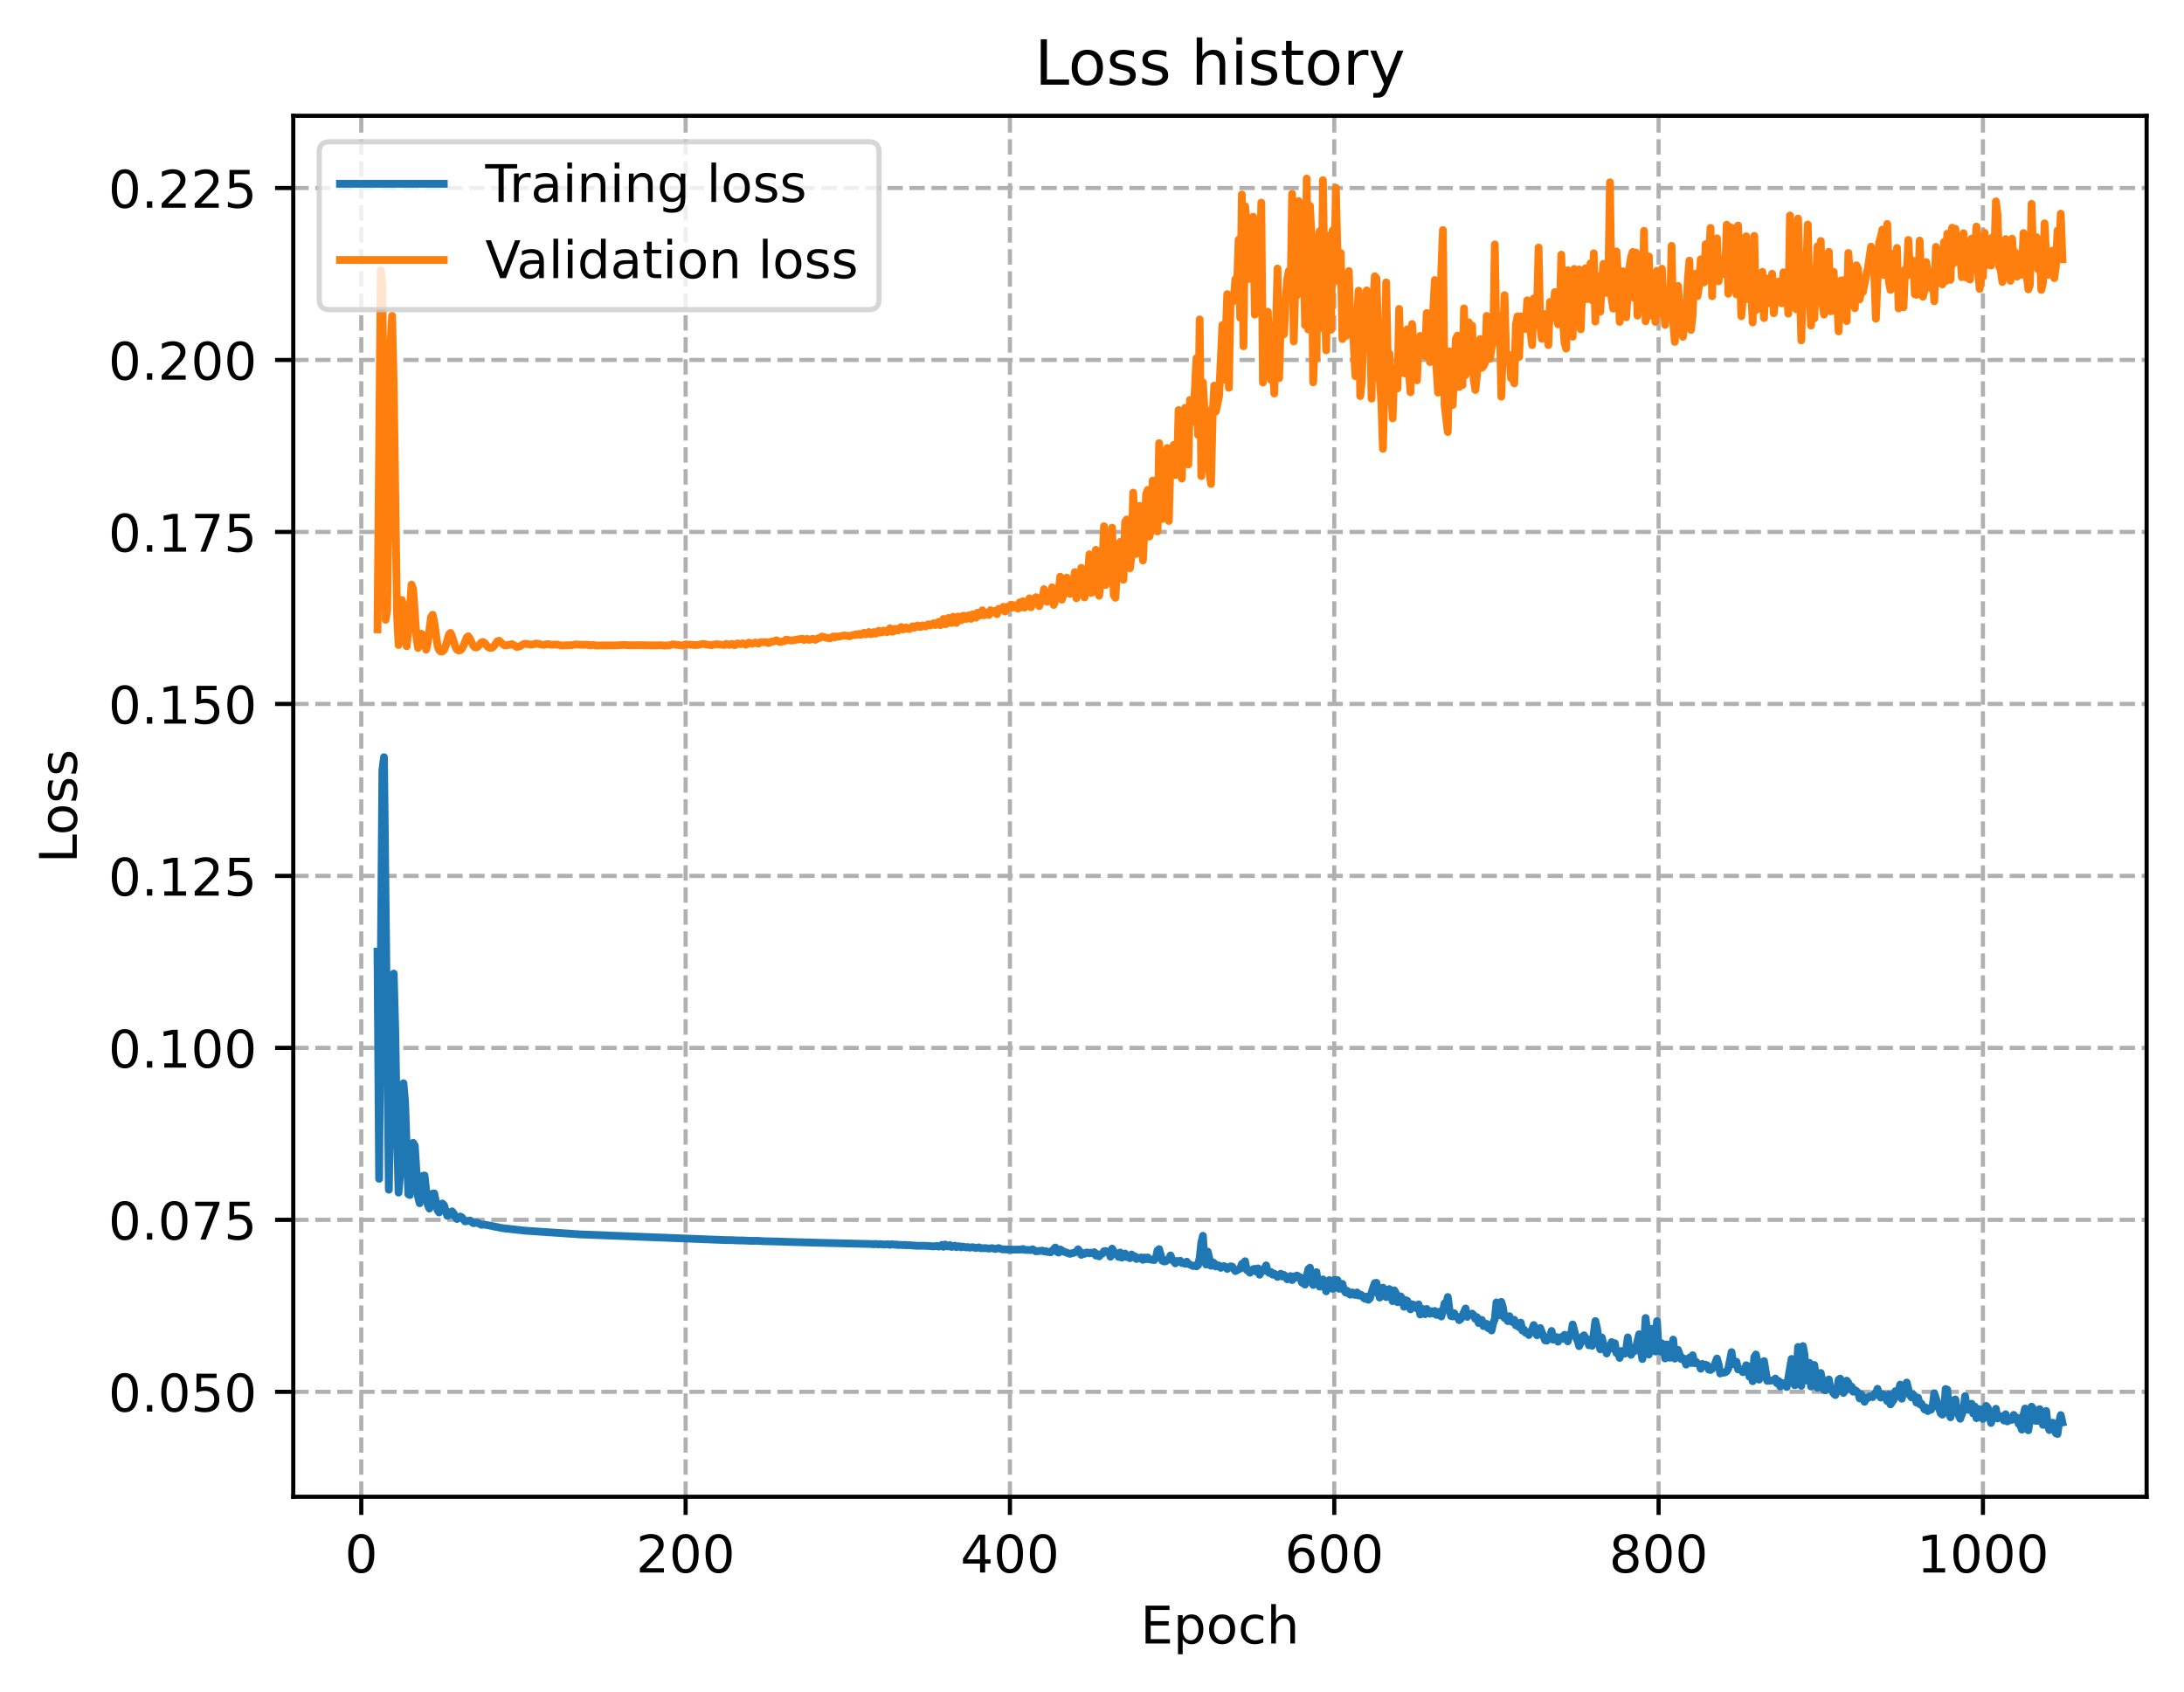 <?xml version="1.0" encoding="utf-8" standalone="no"?>
<!DOCTYPE svg PUBLIC "-//W3C//DTD SVG 1.1//EN"
  "http://www.w3.org/Graphics/SVG/1.1/DTD/svg11.dtd">
<!-- Created with matplotlib (https://matplotlib.org/) -->
<svg height="325.986pt" version="1.1" viewBox="0 0 420.826 325.986" width="420.826pt" xmlns="http://www.w3.org/2000/svg" xmlns:xlink="http://www.w3.org/1999/xlink">
 <defs>
  <style type="text/css">
*{stroke-linecap:butt;stroke-linejoin:round;}
  </style>
 </defs>
 <g id="figure_1">
  <g id="patch_1">
   <path d="M 0 325.986 
L 420.826 325.986 
L 420.826 0 
L 0 0 
z
" style="fill:#ffffff;"/>
  </g>
  <g id="axes_1">
   <g id="patch_2">
    <path d="M 56.506 288.43 
L 413.626 288.43 
L 413.626 22.318 
L 56.506 22.318 
z
" style="fill:#ffffff;"/>
   </g>
   <g id="matplotlib.axis_1">
    <g id="xtick_1">
     <g id="line2d_1">
      <path clip-path="url(#p418d04f08a)" d="M 69.614 288.43 
L 69.614 22.318 
" style="fill:none;stroke:#b0b0b0;stroke-dasharray:2.96,1.28;stroke-dashoffset:0;stroke-width:0.8;"/>
     </g>
     <g id="line2d_2">
      <defs>
       <path d="M 0 0 
L 0 3.5 
" id="m00cd755ea6" style="stroke:#000000;stroke-width:0.8;"/>
      </defs>
      <g>
       <use style="stroke:#000000;stroke-width:0.8;" x="69.614" xlink:href="#m00cd755ea6" y="288.43"/>
      </g>
     </g>
     <g id="text_1">
      <!-- 0 -->
      <defs>
       <path d="M 31.781 66.406 
Q 24.172 66.406 20.328 58.906 
Q 16.5 51.422 16.5 36.375 
Q 16.5 21.391 20.328 13.891 
Q 24.172 6.391 31.781 6.391 
Q 39.453 6.391 43.281 13.891 
Q 47.125 21.391 47.125 36.375 
Q 47.125 51.422 43.281 58.906 
Q 39.453 66.406 31.781 66.406 
z
M 31.781 74.219 
Q 44.047 74.219 50.516 64.516 
Q 56.984 54.828 56.984 36.375 
Q 56.984 17.969 50.516 8.266 
Q 44.047 -1.422 31.781 -1.422 
Q 19.531 -1.422 13.062 8.266 
Q 6.594 17.969 6.594 36.375 
Q 6.594 54.828 13.062 64.516 
Q 19.531 74.219 31.781 74.219 
z
" id="DejaVuSans-48"/>
      </defs>
      <g transform="translate(66.433 303.029)scale(0.1 -0.1)">
       <use xlink:href="#DejaVuSans-48"/>
      </g>
     </g>
    </g>
    <g id="xtick_2">
     <g id="line2d_3">
      <path clip-path="url(#p418d04f08a)" d="M 132.108 288.43 
L 132.108 22.318 
" style="fill:none;stroke:#b0b0b0;stroke-dasharray:2.96,1.28;stroke-dashoffset:0;stroke-width:0.8;"/>
     </g>
     <g id="line2d_4">
      <g>
       <use style="stroke:#000000;stroke-width:0.8;" x="132.108" xlink:href="#m00cd755ea6" y="288.43"/>
      </g>
     </g>
     <g id="text_2">
      <!-- 200 -->
      <defs>
       <path d="M 19.188 8.297 
L 53.609 8.297 
L 53.609 0 
L 7.328 0 
L 7.328 8.297 
Q 12.938 14.109 22.625 23.891 
Q 32.328 33.688 34.812 36.531 
Q 39.547 41.844 41.422 45.531 
Q 43.312 49.219 43.312 52.781 
Q 43.312 58.594 39.234 62.25 
Q 35.156 65.922 28.609 65.922 
Q 23.969 65.922 18.812 64.312 
Q 13.672 62.703 7.812 59.422 
L 7.812 69.391 
Q 13.766 71.781 18.938 73 
Q 24.125 74.219 28.422 74.219 
Q 39.75 74.219 46.484 68.547 
Q 53.219 62.891 53.219 53.422 
Q 53.219 48.922 51.531 44.891 
Q 49.859 40.875 45.406 35.406 
Q 44.188 33.984 37.641 27.219 
Q 31.109 20.453 19.188 8.297 
z
" id="DejaVuSans-50"/>
      </defs>
      <g transform="translate(122.564 303.029)scale(0.1 -0.1)">
       <use xlink:href="#DejaVuSans-50"/>
       <use x="63.623" xlink:href="#DejaVuSans-48"/>
       <use x="127.246" xlink:href="#DejaVuSans-48"/>
      </g>
     </g>
    </g>
    <g id="xtick_3">
     <g id="line2d_5">
      <path clip-path="url(#p418d04f08a)" d="M 194.602 288.43 
L 194.602 22.318 
" style="fill:none;stroke:#b0b0b0;stroke-dasharray:2.96,1.28;stroke-dashoffset:0;stroke-width:0.8;"/>
     </g>
     <g id="line2d_6">
      <g>
       <use style="stroke:#000000;stroke-width:0.8;" x="194.602" xlink:href="#m00cd755ea6" y="288.43"/>
      </g>
     </g>
     <g id="text_3">
      <!-- 400 -->
      <defs>
       <path d="M 37.797 64.312 
L 12.891 25.391 
L 37.797 25.391 
z
M 35.203 72.906 
L 47.609 72.906 
L 47.609 25.391 
L 58.016 25.391 
L 58.016 17.188 
L 47.609 17.188 
L 47.609 0 
L 37.797 0 
L 37.797 17.188 
L 4.891 17.188 
L 4.891 26.703 
z
" id="DejaVuSans-52"/>
      </defs>
      <g transform="translate(185.058 303.029)scale(0.1 -0.1)">
       <use xlink:href="#DejaVuSans-52"/>
       <use x="63.623" xlink:href="#DejaVuSans-48"/>
       <use x="127.246" xlink:href="#DejaVuSans-48"/>
      </g>
     </g>
    </g>
    <g id="xtick_4">
     <g id="line2d_7">
      <path clip-path="url(#p418d04f08a)" d="M 257.095 288.43 
L 257.095 22.318 
" style="fill:none;stroke:#b0b0b0;stroke-dasharray:2.96,1.28;stroke-dashoffset:0;stroke-width:0.8;"/>
     </g>
     <g id="line2d_8">
      <g>
       <use style="stroke:#000000;stroke-width:0.8;" x="257.095" xlink:href="#m00cd755ea6" y="288.43"/>
      </g>
     </g>
     <g id="text_4">
      <!-- 600 -->
      <defs>
       <path d="M 33.016 40.375 
Q 26.375 40.375 22.484 35.828 
Q 18.609 31.297 18.609 23.391 
Q 18.609 15.531 22.484 10.953 
Q 26.375 6.391 33.016 6.391 
Q 39.656 6.391 43.531 10.953 
Q 47.406 15.531 47.406 23.391 
Q 47.406 31.297 43.531 35.828 
Q 39.656 40.375 33.016 40.375 
z
M 52.594 71.297 
L 52.594 62.312 
Q 48.875 64.062 45.094 64.984 
Q 41.312 65.922 37.594 65.922 
Q 27.828 65.922 22.672 59.328 
Q 17.531 52.734 16.797 39.406 
Q 19.672 43.656 24.016 45.922 
Q 28.375 48.188 33.594 48.188 
Q 44.578 48.188 50.953 41.516 
Q 57.328 34.859 57.328 23.391 
Q 57.328 12.156 50.688 5.359 
Q 44.047 -1.422 33.016 -1.422 
Q 20.359 -1.422 13.672 8.266 
Q 6.984 17.969 6.984 36.375 
Q 6.984 53.656 15.188 63.938 
Q 23.391 74.219 37.203 74.219 
Q 40.922 74.219 44.703 73.484 
Q 48.484 72.75 52.594 71.297 
z
" id="DejaVuSans-54"/>
      </defs>
      <g transform="translate(247.552 303.029)scale(0.1 -0.1)">
       <use xlink:href="#DejaVuSans-54"/>
       <use x="63.623" xlink:href="#DejaVuSans-48"/>
       <use x="127.246" xlink:href="#DejaVuSans-48"/>
      </g>
     </g>
    </g>
    <g id="xtick_5">
     <g id="line2d_9">
      <path clip-path="url(#p418d04f08a)" d="M 319.589 288.43 
L 319.589 22.318 
" style="fill:none;stroke:#b0b0b0;stroke-dasharray:2.96,1.28;stroke-dashoffset:0;stroke-width:0.8;"/>
     </g>
     <g id="line2d_10">
      <g>
       <use style="stroke:#000000;stroke-width:0.8;" x="319.589" xlink:href="#m00cd755ea6" y="288.43"/>
      </g>
     </g>
     <g id="text_5">
      <!-- 800 -->
      <defs>
       <path d="M 31.781 34.625 
Q 24.75 34.625 20.719 30.859 
Q 16.703 27.094 16.703 20.516 
Q 16.703 13.922 20.719 10.156 
Q 24.75 6.391 31.781 6.391 
Q 38.812 6.391 42.859 10.172 
Q 46.922 13.969 46.922 20.516 
Q 46.922 27.094 42.891 30.859 
Q 38.875 34.625 31.781 34.625 
z
M 21.922 38.812 
Q 15.578 40.375 12.031 44.719 
Q 8.5 49.078 8.5 55.328 
Q 8.5 64.062 14.719 69.141 
Q 20.953 74.219 31.781 74.219 
Q 42.672 74.219 48.875 69.141 
Q 55.078 64.062 55.078 55.328 
Q 55.078 49.078 51.531 44.719 
Q 48 40.375 41.703 38.812 
Q 48.828 37.156 52.797 32.312 
Q 56.781 27.484 56.781 20.516 
Q 56.781 9.906 50.312 4.234 
Q 43.844 -1.422 31.781 -1.422 
Q 19.734 -1.422 13.25 4.234 
Q 6.781 9.906 6.781 20.516 
Q 6.781 27.484 10.781 32.312 
Q 14.797 37.156 21.922 38.812 
z
M 18.312 54.391 
Q 18.312 48.734 21.844 45.562 
Q 25.391 42.391 31.781 42.391 
Q 38.141 42.391 41.719 45.562 
Q 45.312 48.734 45.312 54.391 
Q 45.312 60.062 41.719 63.234 
Q 38.141 66.406 31.781 66.406 
Q 25.391 66.406 21.844 63.234 
Q 18.312 60.062 18.312 54.391 
z
" id="DejaVuSans-56"/>
      </defs>
      <g transform="translate(310.045 303.029)scale(0.1 -0.1)">
       <use xlink:href="#DejaVuSans-56"/>
       <use x="63.623" xlink:href="#DejaVuSans-48"/>
       <use x="127.246" xlink:href="#DejaVuSans-48"/>
      </g>
     </g>
    </g>
    <g id="xtick_6">
     <g id="line2d_11">
      <path clip-path="url(#p418d04f08a)" d="M 382.083 288.43 
L 382.083 22.318 
" style="fill:none;stroke:#b0b0b0;stroke-dasharray:2.96,1.28;stroke-dashoffset:0;stroke-width:0.8;"/>
     </g>
     <g id="line2d_12">
      <g>
       <use style="stroke:#000000;stroke-width:0.8;" x="382.083" xlink:href="#m00cd755ea6" y="288.43"/>
      </g>
     </g>
     <g id="text_6">
      <!-- 1000 -->
      <defs>
       <path d="M 12.406 8.297 
L 28.516 8.297 
L 28.516 63.922 
L 10.984 60.406 
L 10.984 69.391 
L 28.422 72.906 
L 38.281 72.906 
L 38.281 8.297 
L 54.391 8.297 
L 54.391 0 
L 12.406 0 
z
" id="DejaVuSans-49"/>
      </defs>
      <g transform="translate(369.358 303.029)scale(0.1 -0.1)">
       <use xlink:href="#DejaVuSans-49"/>
       <use x="63.623" xlink:href="#DejaVuSans-48"/>
       <use x="127.246" xlink:href="#DejaVuSans-48"/>
       <use x="190.869" xlink:href="#DejaVuSans-48"/>
      </g>
     </g>
    </g>
    <g id="text_7">
     <!-- Epoch -->
     <defs>
      <path d="M 9.812 72.906 
L 55.906 72.906 
L 55.906 64.594 
L 19.672 64.594 
L 19.672 43.016 
L 54.391 43.016 
L 54.391 34.719 
L 19.672 34.719 
L 19.672 8.297 
L 56.781 8.297 
L 56.781 0 
L 9.812 0 
z
" id="DejaVuSans-69"/>
      <path d="M 18.109 8.203 
L 18.109 -20.797 
L 9.078 -20.797 
L 9.078 54.688 
L 18.109 54.688 
L 18.109 46.391 
Q 20.953 51.266 25.266 53.625 
Q 29.594 56 35.594 56 
Q 45.562 56 51.781 48.094 
Q 58.016 40.188 58.016 27.297 
Q 58.016 14.406 51.781 6.484 
Q 45.562 -1.422 35.594 -1.422 
Q 29.594 -1.422 25.266 0.953 
Q 20.953 3.328 18.109 8.203 
z
M 48.688 27.297 
Q 48.688 37.203 44.609 42.844 
Q 40.531 48.484 33.406 48.484 
Q 26.266 48.484 22.188 42.844 
Q 18.109 37.203 18.109 27.297 
Q 18.109 17.391 22.188 11.75 
Q 26.266 6.109 33.406 6.109 
Q 40.531 6.109 44.609 11.75 
Q 48.688 17.391 48.688 27.297 
z
" id="DejaVuSans-112"/>
      <path d="M 30.609 48.391 
Q 23.391 48.391 19.188 42.75 
Q 14.984 37.109 14.984 27.297 
Q 14.984 17.484 19.156 11.844 
Q 23.344 6.203 30.609 6.203 
Q 37.797 6.203 41.984 11.859 
Q 46.188 17.531 46.188 27.297 
Q 46.188 37.016 41.984 42.703 
Q 37.797 48.391 30.609 48.391 
z
M 30.609 56 
Q 42.328 56 49.016 48.375 
Q 55.719 40.766 55.719 27.297 
Q 55.719 13.875 49.016 6.219 
Q 42.328 -1.422 30.609 -1.422 
Q 18.844 -1.422 12.172 6.219 
Q 5.516 13.875 5.516 27.297 
Q 5.516 40.766 12.172 48.375 
Q 18.844 56 30.609 56 
z
" id="DejaVuSans-111"/>
      <path d="M 48.781 52.594 
L 48.781 44.188 
Q 44.969 46.297 41.141 47.344 
Q 37.312 48.391 33.406 48.391 
Q 24.656 48.391 19.812 42.844 
Q 14.984 37.312 14.984 27.297 
Q 14.984 17.281 19.812 11.734 
Q 24.656 6.203 33.406 6.203 
Q 37.312 6.203 41.141 7.25 
Q 44.969 8.297 48.781 10.406 
L 48.781 2.094 
Q 45.016 0.344 40.984 -0.531 
Q 36.969 -1.422 32.422 -1.422 
Q 20.062 -1.422 12.781 6.344 
Q 5.516 14.109 5.516 27.297 
Q 5.516 40.672 12.859 48.328 
Q 20.219 56 33.016 56 
Q 37.156 56 41.109 55.141 
Q 45.062 54.297 48.781 52.594 
z
" id="DejaVuSans-99"/>
      <path d="M 54.891 33.016 
L 54.891 0 
L 45.906 0 
L 45.906 32.719 
Q 45.906 40.484 42.875 44.328 
Q 39.844 48.188 33.797 48.188 
Q 26.516 48.188 22.312 43.547 
Q 18.109 38.922 18.109 30.906 
L 18.109 0 
L 9.078 0 
L 9.078 75.984 
L 18.109 75.984 
L 18.109 46.188 
Q 21.344 51.125 25.703 53.562 
Q 30.078 56 35.797 56 
Q 45.219 56 50.047 50.172 
Q 54.891 44.344 54.891 33.016 
z
" id="DejaVuSans-104"/>
     </defs>
     <g transform="translate(219.755 316.707)scale(0.1 -0.1)">
      <use xlink:href="#DejaVuSans-69"/>
      <use x="63.184" xlink:href="#DejaVuSans-112"/>
      <use x="126.66" xlink:href="#DejaVuSans-111"/>
      <use x="187.842" xlink:href="#DejaVuSans-99"/>
      <use x="242.822" xlink:href="#DejaVuSans-104"/>
     </g>
    </g>
   </g>
   <g id="matplotlib.axis_2">
    <g id="ytick_1">
     <g id="line2d_13">
      <path clip-path="url(#p418d04f08a)" d="M 56.506 268.209 
L 413.626 268.209 
" style="fill:none;stroke:#b0b0b0;stroke-dasharray:2.96,1.28;stroke-dashoffset:0;stroke-width:0.8;"/>
     </g>
     <g id="line2d_14">
      <defs>
       <path d="M 0 0 
L -3.5 0 
" id="mc7eeb5f733" style="stroke:#000000;stroke-width:0.8;"/>
      </defs>
      <g>
       <use style="stroke:#000000;stroke-width:0.8;" x="56.506" xlink:href="#mc7eeb5f733" y="268.209"/>
      </g>
     </g>
     <g id="text_8">
      <!-- 0.050 -->
      <defs>
       <path d="M 10.688 12.406 
L 21 12.406 
L 21 0 
L 10.688 0 
z
" id="DejaVuSans-46"/>
       <path d="M 10.797 72.906 
L 49.516 72.906 
L 49.516 64.594 
L 19.828 64.594 
L 19.828 46.734 
Q 21.969 47.469 24.109 47.828 
Q 26.266 48.188 28.422 48.188 
Q 40.625 48.188 47.75 41.5 
Q 54.891 34.812 54.891 23.391 
Q 54.891 11.625 47.562 5.094 
Q 40.234 -1.422 26.906 -1.422 
Q 22.312 -1.422 17.547 -0.641 
Q 12.797 0.141 7.719 1.703 
L 7.719 11.625 
Q 12.109 9.234 16.797 8.062 
Q 21.484 6.891 26.703 6.891 
Q 35.156 6.891 40.078 11.328 
Q 45.016 15.766 45.016 23.391 
Q 45.016 31 40.078 35.438 
Q 35.156 39.891 26.703 39.891 
Q 22.75 39.891 18.812 39.016 
Q 14.891 38.141 10.797 36.281 
z
" id="DejaVuSans-53"/>
      </defs>
      <g transform="translate(20.878 272.008)scale(0.1 -0.1)">
       <use xlink:href="#DejaVuSans-48"/>
       <use x="63.623" xlink:href="#DejaVuSans-46"/>
       <use x="95.41" xlink:href="#DejaVuSans-48"/>
       <use x="159.033" xlink:href="#DejaVuSans-53"/>
       <use x="222.656" xlink:href="#DejaVuSans-48"/>
      </g>
     </g>
    </g>
    <g id="ytick_2">
     <g id="line2d_15">
      <path clip-path="url(#p418d04f08a)" d="M 56.506 235.069 
L 413.626 235.069 
" style="fill:none;stroke:#b0b0b0;stroke-dasharray:2.96,1.28;stroke-dashoffset:0;stroke-width:0.8;"/>
     </g>
     <g id="line2d_16">
      <g>
       <use style="stroke:#000000;stroke-width:0.8;" x="56.506" xlink:href="#mc7eeb5f733" y="235.069"/>
      </g>
     </g>
     <g id="text_9">
      <!-- 0.075 -->
      <defs>
       <path d="M 8.203 72.906 
L 55.078 72.906 
L 55.078 68.703 
L 28.609 0 
L 18.312 0 
L 43.219 64.594 
L 8.203 64.594 
z
" id="DejaVuSans-55"/>
      </defs>
      <g transform="translate(20.878 238.869)scale(0.1 -0.1)">
       <use xlink:href="#DejaVuSans-48"/>
       <use x="63.623" xlink:href="#DejaVuSans-46"/>
       <use x="95.41" xlink:href="#DejaVuSans-48"/>
       <use x="159.033" xlink:href="#DejaVuSans-55"/>
       <use x="222.656" xlink:href="#DejaVuSans-53"/>
      </g>
     </g>
    </g>
    <g id="ytick_3">
     <g id="line2d_17">
      <path clip-path="url(#p418d04f08a)" d="M 56.506 201.93 
L 413.626 201.93 
" style="fill:none;stroke:#b0b0b0;stroke-dasharray:2.96,1.28;stroke-dashoffset:0;stroke-width:0.8;"/>
     </g>
     <g id="line2d_18">
      <g>
       <use style="stroke:#000000;stroke-width:0.8;" x="56.506" xlink:href="#mc7eeb5f733" y="201.93"/>
      </g>
     </g>
     <g id="text_10">
      <!-- 0.100 -->
      <g transform="translate(20.878 205.729)scale(0.1 -0.1)">
       <use xlink:href="#DejaVuSans-48"/>
       <use x="63.623" xlink:href="#DejaVuSans-46"/>
       <use x="95.41" xlink:href="#DejaVuSans-49"/>
       <use x="159.033" xlink:href="#DejaVuSans-48"/>
       <use x="222.656" xlink:href="#DejaVuSans-48"/>
      </g>
     </g>
    </g>
    <g id="ytick_4">
     <g id="line2d_19">
      <path clip-path="url(#p418d04f08a)" d="M 56.506 168.79 
L 413.626 168.79 
" style="fill:none;stroke:#b0b0b0;stroke-dasharray:2.96,1.28;stroke-dashoffset:0;stroke-width:0.8;"/>
     </g>
     <g id="line2d_20">
      <g>
       <use style="stroke:#000000;stroke-width:0.8;" x="56.506" xlink:href="#mc7eeb5f733" y="168.79"/>
      </g>
     </g>
     <g id="text_11">
      <!-- 0.125 -->
      <g transform="translate(20.878 172.59)scale(0.1 -0.1)">
       <use xlink:href="#DejaVuSans-48"/>
       <use x="63.623" xlink:href="#DejaVuSans-46"/>
       <use x="95.41" xlink:href="#DejaVuSans-49"/>
       <use x="159.033" xlink:href="#DejaVuSans-50"/>
       <use x="222.656" xlink:href="#DejaVuSans-53"/>
      </g>
     </g>
    </g>
    <g id="ytick_5">
     <g id="line2d_21">
      <path clip-path="url(#p418d04f08a)" d="M 56.506 135.651 
L 413.626 135.651 
" style="fill:none;stroke:#b0b0b0;stroke-dasharray:2.96,1.28;stroke-dashoffset:0;stroke-width:0.8;"/>
     </g>
     <g id="line2d_22">
      <g>
       <use style="stroke:#000000;stroke-width:0.8;" x="56.506" xlink:href="#mc7eeb5f733" y="135.651"/>
      </g>
     </g>
     <g id="text_12">
      <!-- 0.150 -->
      <g transform="translate(20.878 139.45)scale(0.1 -0.1)">
       <use xlink:href="#DejaVuSans-48"/>
       <use x="63.623" xlink:href="#DejaVuSans-46"/>
       <use x="95.41" xlink:href="#DejaVuSans-49"/>
       <use x="159.033" xlink:href="#DejaVuSans-53"/>
       <use x="222.656" xlink:href="#DejaVuSans-48"/>
      </g>
     </g>
    </g>
    <g id="ytick_6">
     <g id="line2d_23">
      <path clip-path="url(#p418d04f08a)" d="M 56.506 102.511 
L 413.626 102.511 
" style="fill:none;stroke:#b0b0b0;stroke-dasharray:2.96,1.28;stroke-dashoffset:0;stroke-width:0.8;"/>
     </g>
     <g id="line2d_24">
      <g>
       <use style="stroke:#000000;stroke-width:0.8;" x="56.506" xlink:href="#mc7eeb5f733" y="102.511"/>
      </g>
     </g>
     <g id="text_13">
      <!-- 0.175 -->
      <g transform="translate(20.878 106.311)scale(0.1 -0.1)">
       <use xlink:href="#DejaVuSans-48"/>
       <use x="63.623" xlink:href="#DejaVuSans-46"/>
       <use x="95.41" xlink:href="#DejaVuSans-49"/>
       <use x="159.033" xlink:href="#DejaVuSans-55"/>
       <use x="222.656" xlink:href="#DejaVuSans-53"/>
      </g>
     </g>
    </g>
    <g id="ytick_7">
     <g id="line2d_25">
      <path clip-path="url(#p418d04f08a)" d="M 56.506 69.372 
L 413.626 69.372 
" style="fill:none;stroke:#b0b0b0;stroke-dasharray:2.96,1.28;stroke-dashoffset:0;stroke-width:0.8;"/>
     </g>
     <g id="line2d_26">
      <g>
       <use style="stroke:#000000;stroke-width:0.8;" x="56.506" xlink:href="#mc7eeb5f733" y="69.372"/>
      </g>
     </g>
     <g id="text_14">
      <!-- 0.200 -->
      <g transform="translate(20.878 73.171)scale(0.1 -0.1)">
       <use xlink:href="#DejaVuSans-48"/>
       <use x="63.623" xlink:href="#DejaVuSans-46"/>
       <use x="95.41" xlink:href="#DejaVuSans-50"/>
       <use x="159.033" xlink:href="#DejaVuSans-48"/>
       <use x="222.656" xlink:href="#DejaVuSans-48"/>
      </g>
     </g>
    </g>
    <g id="ytick_8">
     <g id="line2d_27">
      <path clip-path="url(#p418d04f08a)" d="M 56.506 36.233 
L 413.626 36.233 
" style="fill:none;stroke:#b0b0b0;stroke-dasharray:2.96,1.28;stroke-dashoffset:0;stroke-width:0.8;"/>
     </g>
     <g id="line2d_28">
      <g>
       <use style="stroke:#000000;stroke-width:0.8;" x="56.506" xlink:href="#mc7eeb5f733" y="36.233"/>
      </g>
     </g>
     <g id="text_15">
      <!-- 0.225 -->
      <g transform="translate(20.878 40.032)scale(0.1 -0.1)">
       <use xlink:href="#DejaVuSans-48"/>
       <use x="63.623" xlink:href="#DejaVuSans-46"/>
       <use x="95.41" xlink:href="#DejaVuSans-50"/>
       <use x="159.033" xlink:href="#DejaVuSans-50"/>
       <use x="222.656" xlink:href="#DejaVuSans-53"/>
      </g>
     </g>
    </g>
    <g id="text_16">
     <!-- Loss -->
     <defs>
      <path d="M 9.812 72.906 
L 19.672 72.906 
L 19.672 8.297 
L 55.172 8.297 
L 55.172 0 
L 9.812 0 
z
" id="DejaVuSans-76"/>
      <path d="M 44.281 53.078 
L 44.281 44.578 
Q 40.484 46.531 36.375 47.5 
Q 32.281 48.484 27.875 48.484 
Q 21.188 48.484 17.844 46.438 
Q 14.5 44.391 14.5 40.281 
Q 14.5 37.156 16.891 35.375 
Q 19.281 33.594 26.516 31.984 
L 29.594 31.297 
Q 39.156 29.25 43.188 25.516 
Q 47.219 21.781 47.219 15.094 
Q 47.219 7.469 41.188 3.016 
Q 35.156 -1.422 24.609 -1.422 
Q 20.219 -1.422 15.453 -0.562 
Q 10.688 0.297 5.422 2 
L 5.422 11.281 
Q 10.406 8.688 15.234 7.391 
Q 20.062 6.109 24.812 6.109 
Q 31.156 6.109 34.562 8.281 
Q 37.984 10.453 37.984 14.406 
Q 37.984 18.062 35.516 20.016 
Q 33.062 21.969 24.703 23.781 
L 21.578 24.516 
Q 13.234 26.266 9.516 29.906 
Q 5.812 33.547 5.812 39.891 
Q 5.812 47.609 11.281 51.797 
Q 16.75 56 26.812 56 
Q 31.781 56 36.172 55.266 
Q 40.578 54.547 44.281 53.078 
z
" id="DejaVuSans-115"/>
     </defs>
     <g transform="translate(14.798 166.341)rotate(-90)scale(0.1 -0.1)">
      <use xlink:href="#DejaVuSans-76"/>
      <use x="53.963" xlink:href="#DejaVuSans-111"/>
      <use x="115.145" xlink:href="#DejaVuSans-115"/>
      <use x="167.244" xlink:href="#DejaVuSans-115"/>
     </g>
    </g>
   </g>
   <g id="line2d_29">
    <path clip-path="url(#p418d04f08a)" d="M 72.739 183.387 
L 73.051 227.167 
L 73.676 148.44 
L 73.989 145.908 
L 74.926 229.271 
L 75.551 192.617 
L 75.864 187.612 
L 76.176 199.143 
L 76.489 218.009 
L 76.801 229.826 
L 77.114 225.945 
L 77.426 214.635 
L 77.738 208.74 
L 78.051 212.257 
L 78.676 230.132 
L 78.988 230.29 
L 79.613 220.233 
L 79.926 220.773 
L 80.551 230.6 
L 80.863 231.873 
L 81.488 226.575 
L 81.801 226.524 
L 82.425 232.182 
L 82.738 232.892 
L 83.363 230.012 
L 83.675 229.977 
L 84.3 233.209 
L 84.613 233.655 
L 85.238 231.916 
L 85.55 232.228 
L 86.175 234.291 
L 86.488 234.17 
L 86.8 233.617 
L 87.113 233.435 
L 87.425 233.839 
L 87.737 234.518 
L 88.05 234.907 
L 88.675 234.428 
L 88.987 234.582 
L 89.612 235.367 
L 90.55 235.198 
L 91.175 235.702 
L 91.487 235.704 
L 91.8 235.592 
L 92.112 235.674 
L 92.737 236.023 
L 93.362 235.98 
L 96.799 236.668 
L 101.174 237.154 
L 111.798 237.876 
L 139.92 238.971 
L 140.857 238.974 
L 142.107 239.037 
L 143.044 239.044 
L 144.294 239.099 
L 144.919 239.12 
L 145.857 239.108 
L 147.106 239.185 
L 149.919 239.249 
L 152.106 239.323 
L 153.668 239.37 
L 159.293 239.523 
L 166.792 239.703 
L 168.042 239.731 
L 168.354 239.786 
L 168.667 239.704 
L 169.292 239.806 
L 169.604 239.728 
L 170.229 239.827 
L 171.166 239.772 
L 171.479 239.891 
L 171.791 239.773 
L 172.416 239.862 
L 172.729 239.812 
L 173.041 239.934 
L 173.354 239.875 
L 173.979 239.937 
L 174.291 239.881 
L 174.604 239.98 
L 174.916 239.928 
L 175.541 239.982 
L 176.791 240.07 
L 178.041 240.062 
L 178.666 240.087 
L 179.916 240.186 
L 180.541 240.094 
L 180.853 240.223 
L 181.165 240.139 
L 181.478 239.894 
L 181.79 240.26 
L 182.103 239.83 
L 182.415 240.141 
L 182.728 240.19 
L 183.04 239.938 
L 183.353 240.294 
L 183.978 240.037 
L 184.29 240.341 
L 184.603 240.149 
L 184.915 240.169 
L 185.228 240.37 
L 185.54 240.224 
L 186.165 240.38 
L 186.477 240.308 
L 186.79 240.428 
L 187.415 240.332 
L 188.04 240.494 
L 188.665 240.368 
L 188.977 240.538 
L 189.915 240.516 
L 190.54 240.611 
L 191.164 240.517 
L 191.789 240.691 
L 192.414 240.504 
L 193.039 240.744 
L 194.289 240.787 
L 195.227 240.819 
L 196.789 240.791 
L 197.101 240.682 
L 197.414 240.853 
L 198.664 240.889 
L 198.976 240.739 
L 199.601 241.138 
L 200.851 240.997 
L 201.163 241.164 
L 201.476 241.076 
L 201.788 241.256 
L 202.101 241.223 
L 202.413 241.346 
L 203.351 240.396 
L 203.663 241.218 
L 203.976 241.382 
L 204.288 240.77 
L 204.913 241.164 
L 206.163 241.62 
L 207.1 241.36 
L 207.413 241.212 
L 207.725 240.744 
L 208.038 241.117 
L 208.35 241.816 
L 208.663 241.494 
L 208.975 241.625 
L 209.288 241.371 
L 209.6 241.377 
L 209.913 241.531 
L 210.225 241.395 
L 210.537 241.504 
L 210.85 241.306 
L 211.162 241.961 
L 211.475 241.674 
L 211.787 242.108 
L 212.1 241.728 
L 212.412 241.59 
L 212.725 241.112 
L 213.037 241.074 
L 213.35 241.201 
L 213.662 241.199 
L 213.975 242.184 
L 214.287 240.62 
L 214.912 241.651 
L 215.225 241.687 
L 215.537 242.223 
L 215.849 241.353 
L 216.162 242.356 
L 216.474 241.742 
L 216.787 241.56 
L 217.099 242.234 
L 217.412 242.113 
L 217.724 242.456 
L 218.037 241.742 
L 218.349 242.269 
L 218.662 242.088 
L 218.974 242.615 
L 219.287 242.38 
L 219.599 242.501 
L 219.912 242.313 
L 220.224 242.769 
L 220.536 242.329 
L 220.849 242.658 
L 221.161 242.318 
L 221.474 242.687 
L 222.411 242.82 
L 222.724 242.377 
L 223.036 240.973 
L 223.349 240.708 
L 223.974 242.957 
L 224.286 243.089 
L 224.599 243.065 
L 224.911 242.753 
L 225.223 242.734 
L 225.536 241.927 
L 225.848 242.669 
L 226.473 243.454 
L 226.786 242.995 
L 227.098 243.059 
L 227.411 242.945 
L 227.723 243.386 
L 228.036 243.354 
L 228.348 243.548 
L 228.661 243.128 
L 228.973 243.549 
L 229.911 243.978 
L 230.223 243.861 
L 230.535 244.035 
L 230.848 243.802 
L 231.16 242.364 
L 231.473 239.46 
L 231.785 238.14 
L 232.098 243.078 
L 232.41 243.692 
L 232.723 241.193 
L 233.348 243.923 
L 233.66 243.229 
L 233.973 243.435 
L 234.285 244.06 
L 234.598 243.809 
L 234.91 243.891 
L 235.222 244.322 
L 235.535 244.052 
L 235.847 243.986 
L 236.16 244.143 
L 236.472 244.531 
L 237.097 244.025 
L 237.41 244.064 
L 238.035 244.947 
L 238.972 244.465 
L 239.285 243.563 
L 239.597 243.451 
L 239.91 243.042 
L 240.222 244.731 
L 240.534 244.914 
L 240.847 245.269 
L 241.472 244.574 
L 241.784 244.506 
L 242.097 245.079 
L 242.409 244.423 
L 242.722 245.647 
L 243.034 245.008 
L 243.347 244.958 
L 243.972 243.839 
L 244.284 245.076 
L 244.597 245.313 
L 244.909 245.123 
L 245.221 245.63 
L 245.534 245.431 
L 246.159 246.074 
L 246.784 245.449 
L 247.096 245.989 
L 247.409 245.68 
L 247.721 246.008 
L 248.034 246.534 
L 248.346 246.117 
L 248.659 245.903 
L 248.971 246.678 
L 249.284 245.96 
L 249.596 246.218 
L 249.908 245.785 
L 250.221 246.049 
L 250.533 246.105 
L 250.846 247.146 
L 251.471 247.549 
L 252.096 244.581 
L 252.408 244.284 
L 252.721 246.94 
L 253.033 247.616 
L 253.346 246.601 
L 253.658 245.146 
L 253.971 247.324 
L 254.283 247.947 
L 254.596 247.498 
L 254.908 246.541 
L 255.22 247.502 
L 255.533 248.847 
L 255.845 248.104 
L 256.158 246.676 
L 256.783 248.371 
L 257.095 246.644 
L 257.72 246.684 
L 258.033 248.357 
L 258.345 247.979 
L 258.658 247.4 
L 258.97 248.576 
L 259.283 249.081 
L 259.595 248.754 
L 259.907 249.327 
L 260.22 249.493 
L 260.532 249.054 
L 260.845 249.439 
L 261.157 249.549 
L 261.47 249.06 
L 261.782 249.648 
L 262.095 249.448 
L 262.407 249.606 
L 262.72 250.076 
L 263.032 250.29 
L 263.345 249.859 
L 263.657 250.485 
L 263.97 250.198 
L 264.595 248.076 
L 264.907 247.258 
L 265.219 247.2 
L 265.532 249.038 
L 265.844 250.057 
L 266.469 248.132 
L 266.782 248.649 
L 267.094 249.952 
L 267.407 248.49 
L 267.719 248.413 
L 268.344 250.737 
L 268.657 248.649 
L 268.969 249.166 
L 269.282 250.941 
L 269.594 250.872 
L 269.906 249.822 
L 270.219 250.296 
L 270.531 251.817 
L 270.844 250.534 
L 271.156 250.664 
L 271.469 251.269 
L 271.781 252.322 
L 272.094 251.344 
L 272.406 251.444 
L 273.031 252.153 
L 273.344 251.359 
L 273.656 253.322 
L 274.281 252.269 
L 274.593 253.261 
L 274.906 252.242 
L 275.218 252.594 
L 275.531 253.169 
L 275.843 252.678 
L 276.156 253.103 
L 276.468 252.623 
L 276.781 253.385 
L 277.093 253.391 
L 277.406 252.759 
L 277.718 253.704 
L 278.031 252.7 
L 278.343 251.152 
L 278.656 251.311 
L 278.968 249.934 
L 279.281 252.317 
L 279.593 253.606 
L 279.905 253.686 
L 280.218 253.063 
L 280.53 253.699 
L 280.843 253.769 
L 281.155 254.406 
L 281.468 254.168 
L 282.405 252.147 
L 282.718 253.769 
L 283.03 253.297 
L 283.343 253.336 
L 283.655 253.134 
L 283.968 253.446 
L 284.28 254.175 
L 284.592 253.817 
L 284.905 254.961 
L 285.217 254.343 
L 285.53 254.347 
L 285.842 255.55 
L 286.155 255.145 
L 286.467 255.112 
L 286.78 255.964 
L 287.092 255.622 
L 287.405 256.398 
L 287.717 254.954 
L 288.03 254.158 
L 288.342 250.977 
L 288.655 251.803 
L 288.967 253.469 
L 289.279 250.874 
L 289.592 251.958 
L 289.904 254.002 
L 290.217 253.641 
L 290.529 254.587 
L 290.842 253.623 
L 291.154 254.607 
L 291.467 254.784 
L 291.779 254.318 
L 292.092 255.414 
L 292.404 255.107 
L 292.717 255.757 
L 293.029 254.872 
L 293.342 256.408 
L 293.654 256.218 
L 293.967 256.833 
L 294.279 256.685 
L 294.591 257.264 
L 295.216 256.239 
L 295.529 255.337 
L 296.154 257.318 
L 296.466 256.843 
L 296.779 255.914 
L 297.716 258.301 
L 298.029 258.358 
L 298.341 258.042 
L 298.654 257.481 
L 298.966 256.476 
L 299.278 258.165 
L 299.903 257.649 
L 300.216 258.553 
L 300.528 257.752 
L 300.841 257.659 
L 301.153 257.98 
L 301.466 257.219 
L 302.091 258.49 
L 302.403 257.167 
L 302.716 257.163 
L 303.028 255.228 
L 303.653 257.629 
L 303.966 258.328 
L 304.278 259.414 
L 304.59 258.782 
L 304.903 257.592 
L 305.215 257.317 
L 305.528 257.879 
L 305.84 258.079 
L 306.153 259.236 
L 306.465 258.903 
L 306.778 259.344 
L 307.403 254.575 
L 307.715 255.913 
L 308.34 260.026 
L 308.653 257.73 
L 308.965 259.115 
L 309.277 259.812 
L 309.59 260.824 
L 309.902 259.406 
L 310.215 259.664 
L 310.527 258.622 
L 310.84 259.952 
L 311.152 258.837 
L 311.465 260.746 
L 311.777 260.731 
L 312.09 261.679 
L 312.402 260.337 
L 312.715 260.883 
L 313.027 260.873 
L 313.34 260.103 
L 313.652 257.717 
L 313.964 260.254 
L 314.277 261.089 
L 314.589 260.463 
L 314.902 260.401 
L 315.214 259.754 
L 315.839 257.116 
L 316.152 260.246 
L 316.464 261.9 
L 316.777 259.188 
L 317.089 253.982 
L 317.402 256.964 
L 317.714 261.026 
L 318.339 256.047 
L 318.652 260.09 
L 318.964 260.447 
L 319.276 254.585 
L 319.589 259.817 
L 319.901 260.459 
L 320.214 258.867 
L 320.526 259.163 
L 320.839 261.785 
L 321.151 259.068 
L 321.464 259.807 
L 321.776 261.65 
L 322.401 258.148 
L 322.714 261.815 
L 323.026 260.17 
L 323.339 260.123 
L 323.963 261.914 
L 324.276 261.691 
L 324.588 262.07 
L 324.901 262.97 
L 325.213 262.021 
L 325.526 261.614 
L 325.838 262.654 
L 326.151 261.158 
L 326.463 262.69 
L 326.776 262.377 
L 327.088 262.754 
L 327.401 262.891 
L 327.713 263.76 
L 328.026 262.841 
L 328.338 263.071 
L 328.651 262.985 
L 328.963 263.127 
L 329.275 263.93 
L 329.588 264.005 
L 329.9 263.788 
L 330.213 263.428 
L 330.838 261.788 
L 331.15 262.932 
L 331.463 264.68 
L 331.775 264.471 
L 332.088 264.531 
L 332.4 264.471 
L 332.713 264.271 
L 333.025 263.712 
L 333.65 260.555 
L 333.962 262.889 
L 334.275 262.936 
L 334.587 262.411 
L 334.9 263.898 
L 335.212 263.803 
L 335.525 263.947 
L 335.837 264.433 
L 336.15 264.337 
L 336.462 263.08 
L 336.775 263.249 
L 337.087 265.289 
L 337.4 264.725 
L 337.712 266.173 
L 338.025 261.524 
L 338.337 261.012 
L 338.649 262.472 
L 338.962 265.868 
L 339.274 265.117 
L 339.587 263.118 
L 339.899 262.281 
L 340.524 266.106 
L 341.774 265.995 
L 342.087 265.656 
L 342.399 266.564 
L 342.712 266.111 
L 343.024 267.185 
L 343.337 266.484 
L 343.649 266.886 
L 343.961 266.977 
L 344.274 267.288 
L 345.211 261.872 
L 345.836 266.95 
L 346.149 265.528 
L 346.461 259.558 
L 346.774 261.462 
L 347.086 267.058 
L 347.399 259.393 
L 347.711 261.093 
L 348.024 266.044 
L 348.336 265.309 
L 348.648 262.621 
L 348.961 267.184 
L 349.273 266.095 
L 349.586 263.027 
L 350.211 267.453 
L 350.523 266.597 
L 350.836 264.574 
L 351.461 267.843 
L 351.773 267.91 
L 352.398 265.817 
L 352.711 267.681 
L 353.023 268.042 
L 353.335 268.575 
L 353.648 268.84 
L 353.96 268.058 
L 354.273 265.867 
L 354.585 265.664 
L 354.898 267.767 
L 355.21 268.432 
L 355.523 267.895 
L 355.835 266.057 
L 356.148 266.466 
L 356.46 267.681 
L 356.773 267.191 
L 357.085 268.193 
L 357.398 267.845 
L 357.71 268.054 
L 358.023 268.416 
L 358.335 269.491 
L 358.647 268.688 
L 359.272 270.137 
L 359.585 269.372 
L 359.897 269.431 
L 360.21 269.09 
L 360.522 269.061 
L 360.835 269.23 
L 361.147 268.552 
L 361.46 268.494 
L 361.772 267.623 
L 362.085 268.868 
L 362.397 269.328 
L 362.71 268.656 
L 363.022 268.786 
L 363.334 269.244 
L 363.647 270.01 
L 363.959 268.716 
L 364.272 270.642 
L 364.897 269.728 
L 365.209 268.084 
L 365.522 269.082 
L 366.147 266.821 
L 366.459 269.546 
L 366.772 268.071 
L 367.084 267.931 
L 367.397 266.418 
L 368.022 268.909 
L 368.334 269.297 
L 368.646 268.722 
L 368.959 269.082 
L 369.271 270.283 
L 369.584 269.333 
L 369.896 270.584 
L 370.209 270.454 
L 370.834 271.615 
L 371.146 271.266 
L 371.459 271.923 
L 371.771 271.561 
L 372.084 271.656 
L 372.396 270.956 
L 372.709 268.478 
L 373.646 271.461 
L 373.958 272.363 
L 374.271 272.61 
L 374.583 272.055 
L 374.896 267.667 
L 375.208 267.805 
L 375.521 271.856 
L 375.833 273.117 
L 376.458 269.813 
L 376.771 269.672 
L 377.083 271.935 
L 377.708 273.41 
L 378.333 271.705 
L 378.645 269.031 
L 378.958 271.259 
L 379.27 271.689 
L 379.895 270.496 
L 380.208 272.401 
L 380.52 271.041 
L 380.833 273.289 
L 381.145 271.7 
L 381.458 271.549 
L 381.77 273.096 
L 382.083 273.44 
L 382.395 273.08 
L 382.708 270.915 
L 383.02 271.3 
L 383.645 274.216 
L 383.957 273.138 
L 384.27 272.722 
L 384.582 271.479 
L 384.895 273.348 
L 385.52 272.905 
L 385.832 273.165 
L 386.145 273.744 
L 386.457 272.524 
L 386.77 273.919 
L 387.082 273.492 
L 387.395 273.654 
L 387.707 273.594 
L 388.019 272.654 
L 388.332 273.305 
L 388.644 273.164 
L 388.957 274.377 
L 389.269 274.596 
L 389.582 275.501 
L 389.894 272.688 
L 390.207 271.424 
L 390.519 273.092 
L 390.832 275.63 
L 391.457 271.07 
L 391.769 271.476 
L 392.082 273.777 
L 392.706 273.801 
L 393.019 271.542 
L 393.644 274.577 
L 394.269 271.896 
L 394.581 274.798 
L 394.894 275.582 
L 395.206 275.013 
L 395.519 274.155 
L 396.144 276.213 
L 396.456 276.334 
L 396.769 273.974 
L 397.081 272.694 
L 397.394 274.122 
L 397.394 274.122 
" style="fill:none;stroke:#1f77b4;stroke-linecap:square;stroke-width:1.5;"/>
   </g>
   <g id="line2d_30">
    <path clip-path="url(#p418d04f08a)" d="M 72.739 121.279 
L 73.364 52.084 
L 73.676 55.077 
L 74.301 119.441 
L 74.614 117.487 
L 75.239 66.213 
L 75.551 60.847 
L 75.864 73.959 
L 76.489 118.051 
L 76.801 124.294 
L 77.426 115.621 
L 77.738 116.709 
L 78.051 121.568 
L 78.363 124.532 
L 78.676 121.696 
L 79.301 112.641 
L 79.613 113.586 
L 80.238 122.657 
L 80.551 124.866 
L 80.863 123.914 
L 81.176 122.118 
L 81.488 122.324 
L 81.801 124.152 
L 82.113 125.196 
L 82.425 123.939 
L 83.05 118.94 
L 83.363 118.453 
L 83.675 119.832 
L 84.3 124.378 
L 84.613 125.277 
L 84.925 125.559 
L 85.238 125.551 
L 85.55 125.273 
L 85.863 124.521 
L 86.488 122.278 
L 86.8 121.962 
L 87.113 122.605 
L 87.737 124.621 
L 88.05 125.199 
L 88.362 125.346 
L 88.675 125.306 
L 88.987 125.038 
L 89.3 124.467 
L 89.925 122.831 
L 90.237 122.61 
L 90.55 123.074 
L 91.175 124.415 
L 91.487 124.731 
L 91.8 124.773 
L 92.112 124.578 
L 92.737 123.821 
L 93.049 123.707 
L 93.362 123.873 
L 93.987 124.645 
L 94.299 124.828 
L 94.612 124.869 
L 94.924 124.752 
L 95.237 124.432 
L 95.862 123.553 
L 96.174 123.473 
L 96.799 124.041 
L 97.112 124.299 
L 97.424 124.382 
L 98.674 124.134 
L 99.611 124.672 
L 100.236 124.509 
L 100.861 124.133 
L 101.174 124.048 
L 102.423 124.233 
L 103.361 124.004 
L 103.986 124.143 
L 104.611 124.282 
L 105.548 124.116 
L 106.173 124.238 
L 107.423 124.205 
L 108.048 124.388 
L 110.235 124.325 
L 110.86 124.174 
L 112.422 124.261 
L 113.047 124.231 
L 113.672 124.344 
L 114.297 124.275 
L 114.922 124.398 
L 115.86 124.373 
L 118.672 124.367 
L 120.234 124.277 
L 121.172 124.353 
L 123.359 124.327 
L 125.859 124.368 
L 127.421 124.334 
L 128.046 124.418 
L 128.671 124.356 
L 128.983 124.368 
L 129.608 124.162 
L 131.483 124.393 
L 132.108 124.167 
L 133.983 124.311 
L 134.608 124.263 
L 135.233 124.12 
L 135.545 124.077 
L 136.17 124.212 
L 137.107 124.333 
L 137.42 124.207 
L 137.732 124.227 
L 138.045 124.134 
L 139.607 124.299 
L 139.92 124.077 
L 140.545 124.279 
L 140.857 124.117 
L 141.17 124.114 
L 141.482 124.32 
L 141.794 124.23 
L 142.107 123.99 
L 142.732 124.134 
L 143.044 123.977 
L 143.357 124.014 
L 143.669 124.257 
L 143.982 124.124 
L 144.294 123.833 
L 144.919 124.043 
L 145.544 123.811 
L 145.857 123.996 
L 146.169 124.02 
L 146.481 123.764 
L 147.731 123.745 
L 148.044 123.925 
L 148.356 123.833 
L 148.669 123.623 
L 148.981 123.641 
L 149.606 123.385 
L 150.231 123.717 
L 151.169 123.541 
L 151.481 123.261 
L 152.418 123.442 
L 154.606 123.08 
L 154.918 123.32 
L 155.543 123.111 
L 155.856 123.303 
L 156.168 123.266 
L 156.48 123.112 
L 156.793 123.131 
L 157.105 123.302 
L 157.73 122.963 
L 158.043 122.901 
L 158.355 122.667 
L 159.293 122.906 
L 159.918 123.003 
L 160.543 122.653 
L 160.855 122.827 
L 161.168 122.645 
L 161.48 122.702 
L 162.73 122.441 
L 163.042 122.542 
L 163.355 122.484 
L 163.667 122.62 
L 164.292 122.382 
L 164.605 122.402 
L 164.917 122.214 
L 165.23 122.328 
L 165.542 122.149 
L 165.855 122.328 
L 166.167 122.208 
L 166.479 121.933 
L 166.792 122.252 
L 167.417 121.788 
L 167.729 122.213 
L 168.042 122.155 
L 168.354 121.802 
L 168.667 122.117 
L 168.979 121.988 
L 169.292 121.557 
L 169.604 121.879 
L 169.917 121.857 
L 170.229 121.513 
L 170.542 121.577 
L 170.854 121.833 
L 171.479 121.069 
L 171.791 121.706 
L 172.104 121.714 
L 172.416 121.176 
L 172.729 121.453 
L 173.041 121.489 
L 173.354 121.016 
L 173.666 120.823 
L 173.979 121.294 
L 174.291 121.205 
L 174.604 120.902 
L 174.916 121.191 
L 175.229 121.23 
L 175.854 120.685 
L 176.166 120.964 
L 176.791 120.53 
L 177.103 120.801 
L 177.416 120.815 
L 177.728 120.504 
L 178.353 120.722 
L 178.666 120.39 
L 178.978 120.304 
L 179.291 120.532 
L 179.916 120.106 
L 180.228 120.451 
L 180.853 119.827 
L 181.165 120.473 
L 181.478 120.086 
L 181.79 119.272 
L 182.103 120.279 
L 182.415 120.214 
L 182.728 119.082 
L 183.04 119.905 
L 183.353 120.063 
L 183.665 118.83 
L 183.978 119.629 
L 184.29 120.047 
L 184.603 118.81 
L 184.915 119.049 
L 185.228 119.516 
L 185.54 118.672 
L 185.852 118.671 
L 186.165 119.274 
L 186.477 118.68 
L 186.79 118.563 
L 187.102 119.254 
L 187.415 118.377 
L 187.727 118.454 
L 188.04 119.04 
L 188.352 118.074 
L 188.665 118.634 
L 188.977 118.56 
L 189.29 117.601 
L 189.602 118.565 
L 189.915 118.146 
L 190.227 118.068 
L 190.54 118.518 
L 190.852 117.588 
L 191.164 118.064 
L 191.789 117.688 
L 192.102 118.348 
L 192.414 117.317 
L 193.039 117.545 
L 193.352 116.924 
L 193.664 117.842 
L 193.977 116.981 
L 194.289 116.882 
L 194.602 117.163 
L 194.914 116.524 
L 195.227 117.08 
L 195.539 116.64 
L 196.164 117.282 
L 196.476 116.078 
L 196.789 117.059 
L 197.101 115.86 
L 197.414 117.086 
L 197.726 116.236 
L 198.039 116.308 
L 198.351 115.299 
L 198.664 117.019 
L 198.976 116.202 
L 199.289 116.015 
L 199.601 115.076 
L 199.914 115.215 
L 200.226 116.809 
L 200.539 115.967 
L 200.851 115.501 
L 201.163 113.53 
L 201.476 115.721 
L 201.788 115.955 
L 202.101 114.912 
L 202.413 115.156 
L 202.726 113.181 
L 203.038 116.575 
L 203.351 115.673 
L 203.663 113.933 
L 203.976 114.148 
L 204.288 111.126 
L 204.601 115.561 
L 205.226 113.777 
L 205.538 111.302 
L 206.163 114.457 
L 206.475 112.941 
L 206.788 112.758 
L 207.1 110.25 
L 207.413 115.287 
L 208.038 113.008 
L 208.35 109.422 
L 208.663 109.783 
L 208.975 115.143 
L 209.6 111.518 
L 209.913 106.806 
L 210.225 114.246 
L 210.537 114.159 
L 210.85 111.926 
L 211.162 105.94 
L 211.787 114.805 
L 212.412 109.331 
L 212.725 101.405 
L 213.037 112.735 
L 213.35 111.907 
L 213.662 106.689 
L 214.287 101.674 
L 214.6 114.681 
L 214.912 115.198 
L 215.537 105.168 
L 215.849 104.427 
L 216.162 110.268 
L 216.474 111.714 
L 216.787 100.609 
L 217.099 100.108 
L 217.412 108.358 
L 217.724 109.515 
L 218.037 107.082 
L 218.349 94.927 
L 218.974 106.722 
L 219.287 103.079 
L 219.599 97.486 
L 219.912 100.519 
L 220.224 108.009 
L 220.849 95.174 
L 221.161 94.407 
L 221.474 103.407 
L 221.786 102.083 
L 222.099 92.603 
L 222.411 98.316 
L 222.724 95.746 
L 223.036 102.401 
L 223.349 85.388 
L 223.974 100.012 
L 224.911 86.335 
L 225.223 100.4 
L 225.536 88.364 
L 226.161 85.734 
L 226.473 91.559 
L 226.786 91.272 
L 227.098 79.016 
L 227.411 89.985 
L 227.723 92.233 
L 228.036 82.488 
L 228.348 78.599 
L 228.661 88.787 
L 228.973 89.508 
L 229.286 77.069 
L 229.911 81.32 
L 230.535 69.046 
L 230.848 83.817 
L 231.16 61.553 
L 231.473 91.748 
L 231.785 73.694 
L 232.098 79.101 
L 232.41 90.146 
L 232.723 79.152 
L 233.035 91.036 
L 233.348 93.264 
L 233.66 79.952 
L 233.973 74.301 
L 234.285 79.3 
L 234.91 76.265 
L 235.535 62.633 
L 235.847 73.162 
L 236.472 56.68 
L 236.785 74.737 
L 237.097 58.102 
L 237.41 58.294 
L 237.722 57.74 
L 238.035 53.807 
L 238.347 55.709 
L 238.66 46.188 
L 238.972 61.238 
L 239.285 37.474 
L 239.597 66.733 
L 239.91 39.725 
L 240.222 42.798 
L 240.534 53.776 
L 240.847 43.701 
L 241.159 44.902 
L 241.472 41.761 
L 241.784 60.626 
L 242.097 44.808 
L 242.409 58.194 
L 242.722 54.322 
L 243.034 39.044 
L 243.347 73.719 
L 243.659 65.877 
L 244.284 60.059 
L 244.909 73.269 
L 245.221 68.947 
L 245.534 75.83 
L 246.159 51.747 
L 246.471 72.887 
L 246.784 62.173 
L 247.096 58.689 
L 247.409 64.404 
L 247.721 57.691 
L 248.034 53.849 
L 248.346 52.186 
L 248.659 57.625 
L 248.971 37.33 
L 249.284 65.8 
L 249.596 54.879 
L 249.908 56.921 
L 250.221 38.742 
L 250.533 53.741 
L 250.846 47.01 
L 251.158 48.608 
L 251.471 62.684 
L 251.783 34.414 
L 252.096 63.512 
L 252.408 39.648 
L 252.721 45.807 
L 253.033 73.684 
L 253.346 65.957 
L 253.658 69.093 
L 253.971 46.732 
L 254.283 44.567 
L 254.596 63.207 
L 254.908 34.713 
L 255.22 55.95 
L 255.533 67.515 
L 255.845 45.386 
L 256.158 62.852 
L 256.47 63.551 
L 256.783 44.407 
L 257.095 53.109 
L 257.408 36.203 
L 257.72 49.368 
L 258.033 54.312 
L 258.345 48.749 
L 258.658 65.338 
L 258.97 57.115 
L 259.283 64.797 
L 259.907 52.226 
L 260.22 64.484 
L 260.532 60.266 
L 261.157 72.482 
L 261.47 61.823 
L 261.782 56.007 
L 262.095 76.327 
L 262.407 73.385 
L 262.72 64.537 
L 263.345 55.962 
L 263.657 64.859 
L 263.97 60.131 
L 264.282 76.823 
L 264.595 58.614 
L 264.907 53.233 
L 265.219 53.606 
L 265.844 72.982 
L 266.157 77.302 
L 266.469 86.497 
L 266.782 74.546 
L 267.094 54.418 
L 267.407 69.895 
L 267.719 68.122 
L 268.344 80.62 
L 268.657 70.964 
L 268.969 74.474 
L 269.282 74.868 
L 269.594 59.523 
L 269.906 71.851 
L 270.219 71.601 
L 270.531 66.247 
L 270.844 72.018 
L 271.156 63.447 
L 271.469 71.466 
L 271.781 75.602 
L 272.094 62.437 
L 272.406 68.326 
L 272.719 66.304 
L 273.031 73.3 
L 273.344 65.902 
L 273.656 64.73 
L 273.969 65.999 
L 274.281 68.384 
L 274.593 68.615 
L 274.906 60.315 
L 275.218 62.956 
L 275.531 69.766 
L 275.843 62.462 
L 276.156 59.958 
L 276.468 53.966 
L 276.781 70.803 
L 277.093 75.666 
L 277.406 67.737 
L 277.718 52.137 
L 278.031 44.33 
L 278.343 77.953 
L 278.968 83.246 
L 279.281 67.704 
L 279.593 68.818 
L 279.905 78.049 
L 280.53 65.27 
L 280.843 64.671 
L 281.155 74.571 
L 281.468 70.075 
L 281.78 74.229 
L 282.093 59.431 
L 282.405 72.277 
L 282.718 69.06 
L 283.03 62.117 
L 283.343 70.346 
L 283.655 62.749 
L 283.968 73.134 
L 284.28 75.156 
L 284.592 72.262 
L 284.905 67.107 
L 285.217 65.333 
L 285.53 70.896 
L 285.842 70.551 
L 286.155 69.867 
L 286.467 60.87 
L 286.78 61.874 
L 287.092 69.118 
L 287.405 67.047 
L 287.717 65.821 
L 288.03 47.094 
L 288.342 65.816 
L 288.967 60.812 
L 289.279 76.449 
L 289.904 56.869 
L 290.217 68.586 
L 290.529 69.108 
L 290.842 68.403 
L 291.154 72.886 
L 291.467 72.778 
L 291.779 73.875 
L 292.092 62.537 
L 292.404 60.95 
L 292.717 68.792 
L 293.029 60.966 
L 293.342 61.469 
L 293.654 62.245 
L 293.967 63.392 
L 294.279 57.868 
L 294.591 59.476 
L 294.904 63.833 
L 295.216 66.494 
L 295.529 57.496 
L 295.841 62.001 
L 296.154 59.802 
L 296.466 47.703 
L 296.779 62.619 
L 297.091 65.304 
L 297.404 64.991 
L 297.716 60.516 
L 298.029 62.204 
L 298.341 66.508 
L 298.654 58.189 
L 298.966 60.632 
L 299.278 60.651 
L 299.591 56.279 
L 299.903 61.036 
L 300.216 62.507 
L 300.528 61.112 
L 300.841 49.073 
L 301.153 61.979 
L 301.466 66.072 
L 301.778 67.179 
L 302.091 52.055 
L 302.403 63.726 
L 302.716 58.827 
L 303.028 64.888 
L 303.341 51.821 
L 303.653 57.585 
L 303.966 52.474 
L 304.278 51.919 
L 304.59 63.467 
L 304.903 54.971 
L 305.215 56.772 
L 305.528 51.682 
L 305.84 57.633 
L 306.153 56.569 
L 306.465 50.742 
L 306.778 57.877 
L 307.09 48.802 
L 307.403 61.972 
L 307.715 53.209 
L 308.028 53.779 
L 308.34 60.074 
L 308.653 54.191 
L 308.965 50.84 
L 309.277 56.365 
L 309.59 56.457 
L 309.902 53.789 
L 310.215 35.131 
L 310.527 57.448 
L 310.84 59.48 
L 311.152 57.573 
L 311.465 48.434 
L 311.777 53.239 
L 312.09 62.034 
L 312.402 54.394 
L 312.715 52.268 
L 313.027 54.649 
L 313.34 61.137 
L 313.964 51.566 
L 314.277 49.55 
L 314.589 48.551 
L 314.902 57.449 
L 315.214 48.667 
L 315.527 60.829 
L 315.839 54.878 
L 316.152 55.149 
L 316.464 59.241 
L 316.777 44.48 
L 317.089 61.91 
L 317.402 58.498 
L 317.714 49.411 
L 318.027 60.824 
L 318.339 55.128 
L 318.652 53.07 
L 318.964 62.032 
L 319.276 52.177 
L 319.901 60.312 
L 320.214 51.775 
L 320.526 58.676 
L 320.839 62.607 
L 321.151 55.83 
L 321.776 60.994 
L 322.089 47.37 
L 322.401 62.15 
L 322.714 65.884 
L 323.026 57.149 
L 323.339 55.096 
L 323.963 63.874 
L 324.276 64.904 
L 324.588 61.669 
L 324.901 61.203 
L 325.213 53.971 
L 325.526 50.222 
L 325.838 63.585 
L 326.151 60.645 
L 326.463 53.317 
L 326.776 52.713 
L 327.088 57.084 
L 327.401 55.056 
L 327.713 49.967 
L 328.338 54.439 
L 328.651 47.051 
L 328.963 52.203 
L 329.275 50.051 
L 329.588 43.919 
L 329.9 57.088 
L 330.213 47.499 
L 330.525 47.341 
L 330.838 45.928 
L 331.15 54.213 
L 331.463 50.529 
L 331.775 50.44 
L 332.088 50.102 
L 332.4 52.892 
L 332.713 43.301 
L 333.025 56.61 
L 333.338 43.736 
L 333.65 53.867 
L 333.962 43.999 
L 334.275 54.417 
L 334.587 56.741 
L 334.9 43.461 
L 335.212 50.773 
L 335.525 60.942 
L 336.15 53.567 
L 336.462 45.534 
L 336.775 57.641 
L 337.4 54.968 
L 337.712 62.142 
L 338.025 45.45 
L 338.337 59.786 
L 338.649 58.325 
L 338.962 54.813 
L 339.274 59.492 
L 339.587 52.384 
L 339.899 61.3 
L 340.212 53.598 
L 340.837 58.4 
L 341.462 52.752 
L 341.774 60.36 
L 342.087 57.596 
L 342.399 57.099 
L 342.712 54.258 
L 343.024 55.764 
L 343.337 58.466 
L 343.649 52.469 
L 343.961 57.176 
L 344.274 56.174 
L 344.586 60.446 
L 344.899 41.526 
L 345.211 55.142 
L 345.524 59.158 
L 345.836 49.625 
L 346.149 59.635 
L 346.461 42.113 
L 347.086 65.592 
L 347.399 54.114 
L 347.711 57.716 
L 348.024 52.434 
L 348.336 43.261 
L 348.648 56.819 
L 348.961 62.74 
L 349.273 53.613 
L 349.586 61.373 
L 350.211 47.447 
L 350.523 54.95 
L 350.836 46.434 
L 351.148 58.513 
L 351.461 60.622 
L 351.773 52.292 
L 352.086 53.742 
L 352.398 48.525 
L 352.711 59.999 
L 353.023 58.349 
L 353.335 52.382 
L 353.648 59.946 
L 353.96 57.404 
L 354.273 63.874 
L 354.585 54.137 
L 354.898 54.013 
L 355.21 56.831 
L 355.523 53.916 
L 355.835 61.882 
L 356.148 48.739 
L 356.773 57.257 
L 357.085 56.544 
L 357.398 59.392 
L 357.71 51.119 
L 358.023 51.802 
L 358.335 57.705 
L 358.647 56.082 
L 358.96 56.263 
L 359.585 53.072 
L 359.897 51.768 
L 360.522 47.537 
L 360.835 50.882 
L 361.147 52.912 
L 361.46 61.424 
L 362.085 46.699 
L 362.397 45.691 
L 362.71 44.238 
L 363.022 52.989 
L 363.334 49.683 
L 363.647 43.159 
L 363.959 54.299 
L 364.272 55.88 
L 364.897 48.89 
L 365.209 52.641 
L 365.522 47.774 
L 365.834 59.435 
L 366.147 55.491 
L 366.459 54.081 
L 366.772 59.219 
L 367.084 51.928 
L 367.397 53.138 
L 367.709 46.245 
L 368.022 52.097 
L 368.334 52.697 
L 368.646 50.244 
L 368.959 56.717 
L 369.271 56.82 
L 369.584 56.654 
L 369.896 46.362 
L 370.209 54.301 
L 370.521 57.18 
L 370.834 55.917 
L 371.146 50.493 
L 371.459 52.444 
L 371.771 52.327 
L 372.084 55.581 
L 372.396 52.766 
L 372.709 58.052 
L 373.021 47.567 
L 373.333 54.582 
L 373.646 53.357 
L 373.958 48.222 
L 374.271 54.816 
L 374.583 46.64 
L 374.896 54.176 
L 375.208 45.028 
L 375.521 48.358 
L 375.833 53.937 
L 376.146 43.872 
L 376.458 50.747 
L 376.771 44.083 
L 377.083 49.1 
L 377.708 48.858 
L 378.02 53.415 
L 378.333 44.93 
L 378.645 51.08 
L 378.958 53.529 
L 379.27 51.346 
L 379.583 53.872 
L 379.895 45.982 
L 380.208 50.046 
L 380.52 48.827 
L 380.833 43.663 
L 381.145 52.382 
L 381.458 55.682 
L 381.77 53.424 
L 382.083 53.35 
L 382.395 44.854 
L 382.708 51.138 
L 383.02 46.03 
L 383.645 51.182 
L 383.957 45.702 
L 384.27 49.144 
L 384.582 38.801 
L 384.895 41.346 
L 385.207 51.393 
L 385.52 52.032 
L 385.832 54.352 
L 386.145 51.28 
L 386.457 46.06 
L 386.77 53.354 
L 387.082 52.814 
L 387.395 54.124 
L 387.707 45.997 
L 388.019 50.945 
L 388.332 48.636 
L 388.644 53.32 
L 388.957 50.982 
L 389.269 50.031 
L 389.582 52.928 
L 389.894 44.916 
L 390.207 48.314 
L 390.519 53.062 
L 390.832 55.76 
L 391.144 54.865 
L 391.457 39.279 
L 391.769 50.015 
L 392.394 45.691 
L 392.706 51.926 
L 393.019 47.109 
L 393.331 55.877 
L 393.644 54.505 
L 393.956 43.03 
L 394.269 49.244 
L 394.581 52.981 
L 394.894 49.871 
L 395.206 52.038 
L 395.519 48.282 
L 395.831 53.596 
L 396.144 51.206 
L 396.456 44.428 
L 396.769 48.57 
L 397.081 41.17 
L 397.394 49.952 
L 397.394 49.952 
" style="fill:none;stroke:#ff7f0e;stroke-linecap:square;stroke-width:1.5;"/>
   </g>
   <g id="patch_3">
    <path d="M 56.506 288.43 
L 56.506 22.318 
" style="fill:none;stroke:#000000;stroke-linecap:square;stroke-linejoin:miter;stroke-width:0.8;"/>
   </g>
   <g id="patch_4">
    <path d="M 413.626 288.43 
L 413.626 22.318 
" style="fill:none;stroke:#000000;stroke-linecap:square;stroke-linejoin:miter;stroke-width:0.8;"/>
   </g>
   <g id="patch_5">
    <path d="M 56.506 288.43 
L 413.626 288.43 
" style="fill:none;stroke:#000000;stroke-linecap:square;stroke-linejoin:miter;stroke-width:0.8;"/>
   </g>
   <g id="patch_6">
    <path d="M 56.506 22.318 
L 413.626 22.318 
" style="fill:none;stroke:#000000;stroke-linecap:square;stroke-linejoin:miter;stroke-width:0.8;"/>
   </g>
   <g id="text_17">
    <!-- Loss history -->
    <defs>
     <path id="DejaVuSans-32"/>
     <path d="M 9.422 54.688 
L 18.406 54.688 
L 18.406 0 
L 9.422 0 
z
M 9.422 75.984 
L 18.406 75.984 
L 18.406 64.594 
L 9.422 64.594 
z
" id="DejaVuSans-105"/>
     <path d="M 18.312 70.219 
L 18.312 54.688 
L 36.812 54.688 
L 36.812 47.703 
L 18.312 47.703 
L 18.312 18.016 
Q 18.312 11.328 20.141 9.422 
Q 21.969 7.516 27.594 7.516 
L 36.812 7.516 
L 36.812 0 
L 27.594 0 
Q 17.188 0 13.234 3.875 
Q 9.281 7.766 9.281 18.016 
L 9.281 47.703 
L 2.688 47.703 
L 2.688 54.688 
L 9.281 54.688 
L 9.281 70.219 
z
" id="DejaVuSans-116"/>
     <path d="M 41.109 46.297 
Q 39.594 47.172 37.812 47.578 
Q 36.031 48 33.891 48 
Q 26.266 48 22.188 43.047 
Q 18.109 38.094 18.109 28.812 
L 18.109 0 
L 9.078 0 
L 9.078 54.688 
L 18.109 54.688 
L 18.109 46.188 
Q 20.953 51.172 25.484 53.578 
Q 30.031 56 36.531 56 
Q 37.453 56 38.578 55.875 
Q 39.703 55.766 41.062 55.516 
z
" id="DejaVuSans-114"/>
     <path d="M 32.172 -5.078 
Q 28.375 -14.844 24.75 -17.812 
Q 21.141 -20.797 15.094 -20.797 
L 7.906 -20.797 
L 7.906 -13.281 
L 13.188 -13.281 
Q 16.891 -13.281 18.938 -11.516 
Q 21 -9.766 23.484 -3.219 
L 25.094 0.875 
L 2.984 54.688 
L 12.5 54.688 
L 29.594 11.922 
L 46.688 54.688 
L 56.203 54.688 
z
" id="DejaVuSans-121"/>
    </defs>
    <g transform="translate(199.363 16.318)scale(0.12 -0.12)">
     <use xlink:href="#DejaVuSans-76"/>
     <use x="53.963" xlink:href="#DejaVuSans-111"/>
     <use x="115.145" xlink:href="#DejaVuSans-115"/>
     <use x="167.244" xlink:href="#DejaVuSans-115"/>
     <use x="219.344" xlink:href="#DejaVuSans-32"/>
     <use x="251.131" xlink:href="#DejaVuSans-104"/>
     <use x="314.51" xlink:href="#DejaVuSans-105"/>
     <use x="342.293" xlink:href="#DejaVuSans-115"/>
     <use x="394.393" xlink:href="#DejaVuSans-116"/>
     <use x="433.602" xlink:href="#DejaVuSans-111"/>
     <use x="494.783" xlink:href="#DejaVuSans-114"/>
     <use x="535.896" xlink:href="#DejaVuSans-121"/>
    </g>
   </g>
   <g id="legend_1">
    <g id="patch_7">
     <path d="M 63.506 59.674 
L 167.381 59.674 
Q 169.381 59.674 169.381 57.674 
L 169.381 29.318 
Q 169.381 27.318 167.381 27.318 
L 63.506 27.318 
Q 61.506 27.318 61.506 29.318 
L 61.506 57.674 
Q 61.506 59.674 63.506 59.674 
z
" style="fill:#ffffff;opacity:0.8;stroke:#cccccc;stroke-linejoin:miter;"/>
    </g>
    <g id="line2d_31">
     <path d="M 65.506 35.417 
L 85.506 35.417 
" style="fill:none;stroke:#1f77b4;stroke-linecap:square;stroke-width:1.5;"/>
    </g>
    <g id="line2d_32"/>
    <g id="text_18">
     <!-- Training loss -->
     <defs>
      <path d="M -0.297 72.906 
L 61.375 72.906 
L 61.375 64.594 
L 35.5 64.594 
L 35.5 0 
L 25.594 0 
L 25.594 64.594 
L -0.297 64.594 
z
" id="DejaVuSans-84"/>
      <path d="M 34.281 27.484 
Q 23.391 27.484 19.188 25 
Q 14.984 22.516 14.984 16.5 
Q 14.984 11.719 18.141 8.906 
Q 21.297 6.109 26.703 6.109 
Q 34.188 6.109 38.703 11.406 
Q 43.219 16.703 43.219 25.484 
L 43.219 27.484 
z
M 52.203 31.203 
L 52.203 0 
L 43.219 0 
L 43.219 8.297 
Q 40.141 3.328 35.547 0.953 
Q 30.953 -1.422 24.312 -1.422 
Q 15.922 -1.422 10.953 3.297 
Q 6 8.016 6 15.922 
Q 6 25.141 12.172 29.828 
Q 18.359 34.516 30.609 34.516 
L 43.219 34.516 
L 43.219 35.406 
Q 43.219 41.609 39.141 45 
Q 35.062 48.391 27.688 48.391 
Q 23 48.391 18.547 47.266 
Q 14.109 46.141 10.016 43.891 
L 10.016 52.203 
Q 14.938 54.109 19.578 55.047 
Q 24.219 56 28.609 56 
Q 40.484 56 46.344 49.844 
Q 52.203 43.703 52.203 31.203 
z
" id="DejaVuSans-97"/>
      <path d="M 54.891 33.016 
L 54.891 0 
L 45.906 0 
L 45.906 32.719 
Q 45.906 40.484 42.875 44.328 
Q 39.844 48.188 33.797 48.188 
Q 26.516 48.188 22.312 43.547 
Q 18.109 38.922 18.109 30.906 
L 18.109 0 
L 9.078 0 
L 9.078 54.688 
L 18.109 54.688 
L 18.109 46.188 
Q 21.344 51.125 25.703 53.562 
Q 30.078 56 35.797 56 
Q 45.219 56 50.047 50.172 
Q 54.891 44.344 54.891 33.016 
z
" id="DejaVuSans-110"/>
      <path d="M 45.406 27.984 
Q 45.406 37.75 41.375 43.109 
Q 37.359 48.484 30.078 48.484 
Q 22.859 48.484 18.828 43.109 
Q 14.797 37.75 14.797 27.984 
Q 14.797 18.266 18.828 12.891 
Q 22.859 7.516 30.078 7.516 
Q 37.359 7.516 41.375 12.891 
Q 45.406 18.266 45.406 27.984 
z
M 54.391 6.781 
Q 54.391 -7.172 48.188 -13.984 
Q 42 -20.797 29.203 -20.797 
Q 24.469 -20.797 20.266 -20.094 
Q 16.062 -19.391 12.109 -17.922 
L 12.109 -9.188 
Q 16.062 -11.328 19.922 -12.344 
Q 23.781 -13.375 27.781 -13.375 
Q 36.625 -13.375 41.016 -8.766 
Q 45.406 -4.156 45.406 5.172 
L 45.406 9.625 
Q 42.625 4.781 38.281 2.391 
Q 33.938 0 27.875 0 
Q 17.828 0 11.672 7.656 
Q 5.516 15.328 5.516 27.984 
Q 5.516 40.672 11.672 48.328 
Q 17.828 56 27.875 56 
Q 33.938 56 38.281 53.609 
Q 42.625 51.219 45.406 46.391 
L 45.406 54.688 
L 54.391 54.688 
z
" id="DejaVuSans-103"/>
      <path d="M 9.422 75.984 
L 18.406 75.984 
L 18.406 0 
L 9.422 0 
z
" id="DejaVuSans-108"/>
     </defs>
     <g transform="translate(93.506 38.917)scale(0.1 -0.1)">
      <use xlink:href="#DejaVuSans-84"/>
      <use x="46.334" xlink:href="#DejaVuSans-114"/>
      <use x="87.447" xlink:href="#DejaVuSans-97"/>
      <use x="148.727" xlink:href="#DejaVuSans-105"/>
      <use x="176.51" xlink:href="#DejaVuSans-110"/>
      <use x="239.889" xlink:href="#DejaVuSans-105"/>
      <use x="267.672" xlink:href="#DejaVuSans-110"/>
      <use x="331.051" xlink:href="#DejaVuSans-103"/>
      <use x="394.527" xlink:href="#DejaVuSans-32"/>
      <use x="426.314" xlink:href="#DejaVuSans-108"/>
      <use x="454.098" xlink:href="#DejaVuSans-111"/>
      <use x="515.279" xlink:href="#DejaVuSans-115"/>
      <use x="567.379" xlink:href="#DejaVuSans-115"/>
     </g>
    </g>
    <g id="line2d_33">
     <path d="M 65.506 50.095 
L 85.506 50.095 
" style="fill:none;stroke:#ff7f0e;stroke-linecap:square;stroke-width:1.5;"/>
    </g>
    <g id="line2d_34"/>
    <g id="text_19">
     <!-- Validation loss -->
     <defs>
      <path d="M 28.609 0 
L 0.781 72.906 
L 11.078 72.906 
L 34.188 11.531 
L 57.328 72.906 
L 67.578 72.906 
L 39.797 0 
z
" id="DejaVuSans-86"/>
      <path d="M 45.406 46.391 
L 45.406 75.984 
L 54.391 75.984 
L 54.391 0 
L 45.406 0 
L 45.406 8.203 
Q 42.578 3.328 38.25 0.953 
Q 33.938 -1.422 27.875 -1.422 
Q 17.969 -1.422 11.734 6.484 
Q 5.516 14.406 5.516 27.297 
Q 5.516 40.188 11.734 48.094 
Q 17.969 56 27.875 56 
Q 33.938 56 38.25 53.625 
Q 42.578 51.266 45.406 46.391 
z
M 14.797 27.297 
Q 14.797 17.391 18.875 11.75 
Q 22.953 6.109 30.078 6.109 
Q 37.203 6.109 41.297 11.75 
Q 45.406 17.391 45.406 27.297 
Q 45.406 37.203 41.297 42.844 
Q 37.203 48.484 30.078 48.484 
Q 22.953 48.484 18.875 42.844 
Q 14.797 37.203 14.797 27.297 
z
" id="DejaVuSans-100"/>
     </defs>
     <g transform="translate(93.506 53.595)scale(0.1 -0.1)">
      <use xlink:href="#DejaVuSans-86"/>
      <use x="60.658" xlink:href="#DejaVuSans-97"/>
      <use x="121.938" xlink:href="#DejaVuSans-108"/>
      <use x="149.721" xlink:href="#DejaVuSans-105"/>
      <use x="177.504" xlink:href="#DejaVuSans-100"/>
      <use x="240.98" xlink:href="#DejaVuSans-97"/>
      <use x="302.26" xlink:href="#DejaVuSans-116"/>
      <use x="341.469" xlink:href="#DejaVuSans-105"/>
      <use x="369.252" xlink:href="#DejaVuSans-111"/>
      <use x="430.434" xlink:href="#DejaVuSans-110"/>
      <use x="493.812" xlink:href="#DejaVuSans-32"/>
      <use x="525.6" xlink:href="#DejaVuSans-108"/>
      <use x="553.383" xlink:href="#DejaVuSans-111"/>
      <use x="614.564" xlink:href="#DejaVuSans-115"/>
      <use x="666.664" xlink:href="#DejaVuSans-115"/>
     </g>
    </g>
   </g>
  </g>
 </g>
 <defs>
  <clipPath id="p418d04f08a">
   <rect height="266.112" width="357.12" x="56.506" y="22.318"/>
  </clipPath>
 </defs>
</svg>
